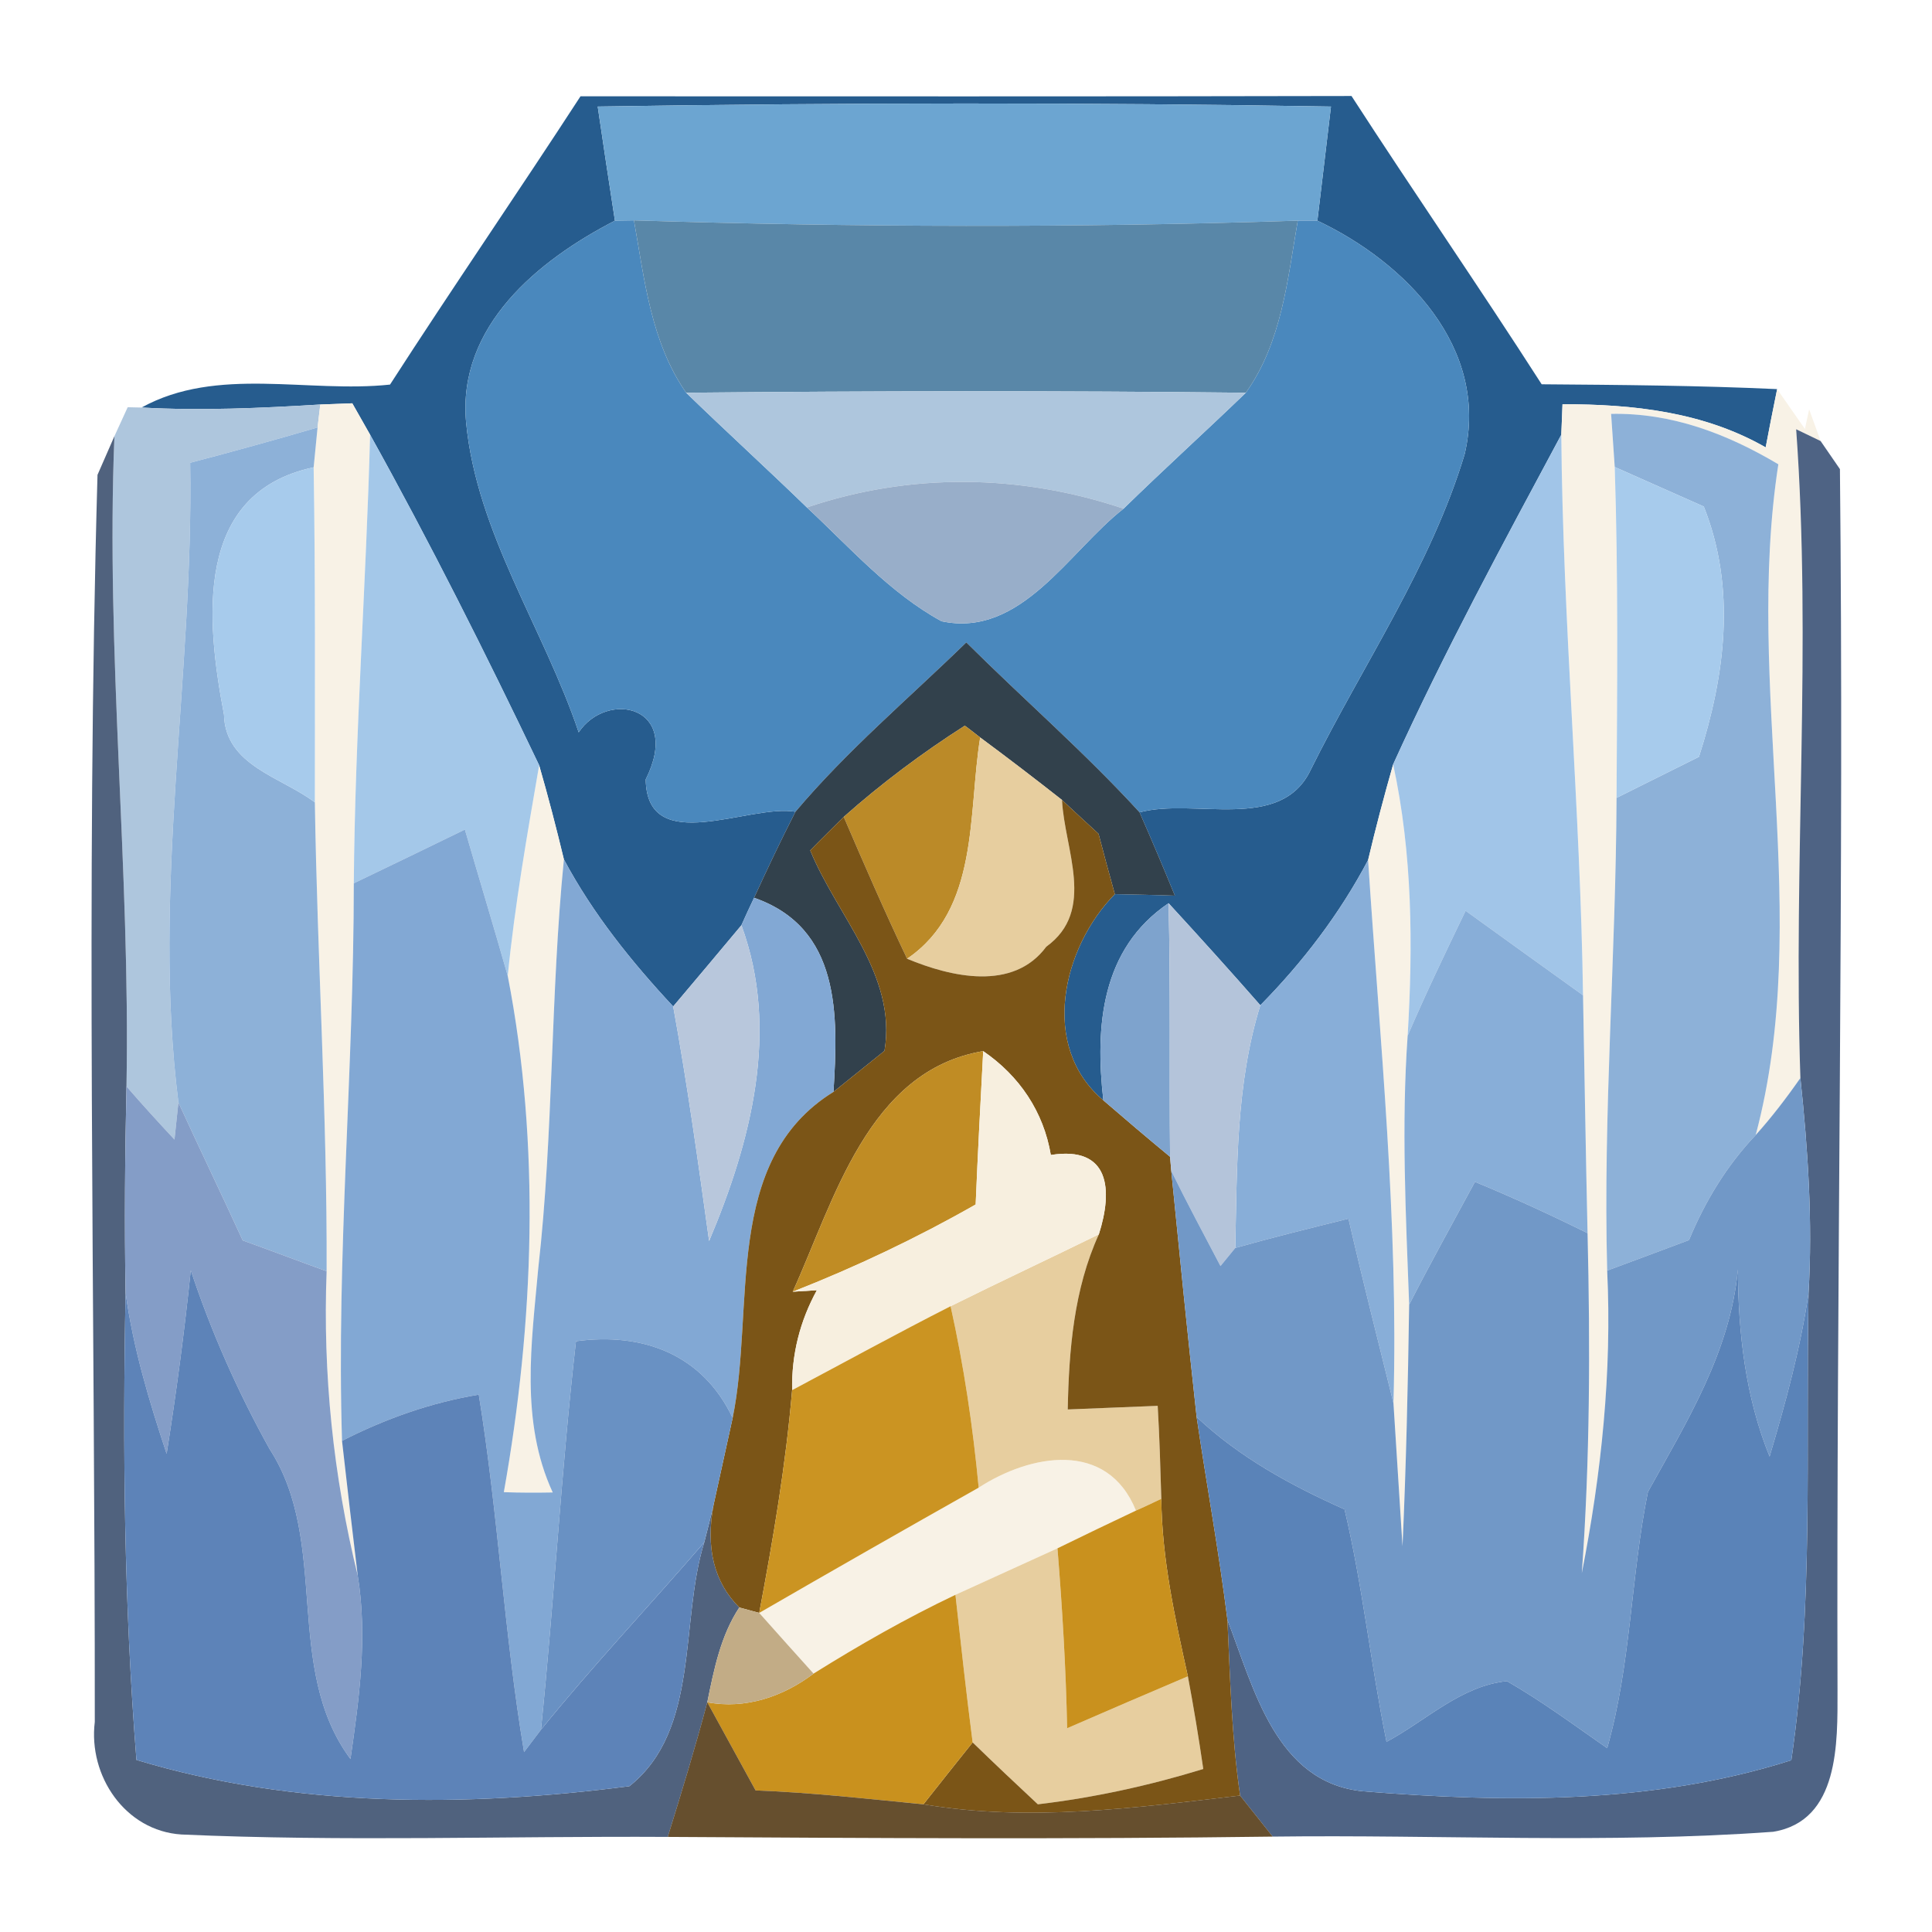 <?xml version="1.0" encoding="UTF-8" ?>
<!DOCTYPE svg PUBLIC "-//W3C//DTD SVG 1.1//EN" "http://www.w3.org/Graphics/SVG/1.1/DTD/svg11.dtd">
<svg width="64pt" height="64pt" viewBox="0 0 64 64" version="1.1" xmlns="http://www.w3.org/2000/svg">
<g id="#265c8eff">
<path fill="#265c8e" opacity="1.00" d=" M 19.23 3.19 C 27.74 3.19 36.26 3.20 44.77 3.18 C 46.84 6.38 49.01 9.52 51.07 12.73 C 53.67 12.75 56.27 12.77 58.87 12.89 C 58.77 13.37 58.58 14.34 58.49 14.82 C 56.43 13.64 54.09 13.39 51.76 13.39 L 51.72 14.40 C 49.79 18.00 47.84 21.60 46.15 25.32 C 45.85 26.37 45.57 27.43 45.32 28.49 C 44.38 30.27 43.16 31.87 41.75 33.30 C 40.75 32.16 39.74 31.04 38.71 29.92 C 36.48 31.43 36.27 33.99 36.55 36.45 C 34.43 34.67 35.19 31.39 36.93 29.62 C 37.43 29.63 38.42 29.65 38.92 29.67 C 38.54 28.74 38.15 27.82 37.75 26.91 C 39.56 26.42 42.43 27.59 43.42 25.50 C 45.14 22.03 47.40 18.76 48.52 15.04 C 49.34 11.52 46.56 8.69 43.64 7.31 C 43.75 6.37 43.98 4.48 44.09 3.53 C 35.99 3.39 27.89 3.40 19.80 3.53 C 19.94 4.48 20.22 6.36 20.37 7.31 C 17.83 8.62 15.15 10.80 15.44 13.99 C 15.79 17.66 18.01 20.81 19.17 24.26 C 20.11 22.85 22.61 23.38 21.39 25.82 C 21.43 28.42 24.83 26.62 26.35 26.89 C 25.87 27.83 25.42 28.78 24.98 29.74 C 24.87 29.97 24.66 30.42 24.56 30.65 C 24.00 31.32 22.87 32.67 22.30 33.34 C 20.92 31.86 19.64 30.27 18.68 28.47 C 18.43 27.43 18.16 26.39 17.86 25.35 C 16.09 21.65 14.25 17.98 12.26 14.40 C 12.11 14.14 11.82 13.62 11.67 13.36 L 10.61 13.40 C 8.64 13.52 6.66 13.61 4.69 13.50 C 7.19 12.12 10.20 13.03 12.92 12.74 C 14.99 9.53 17.15 6.39 19.23 3.19 Z" />
</g>
<g id="#6ca5d1ff">
<path fill="#6ca5d1" opacity="1.00" d=" M 19.80 3.53 C 27.89 3.40 35.99 3.39 44.09 3.53 C 43.98 4.48 43.75 6.37 43.64 7.31 L 42.99 7.31 C 35.67 7.55 28.33 7.53 21.00 7.30 L 20.37 7.31 C 20.22 6.36 19.94 4.48 19.80 3.53 Z" />
</g>
<g id="#4a88bdff">
<path fill="#4a88bd" opacity="1.00" d=" M 20.37 7.31 L 21.00 7.30 C 21.35 9.26 21.56 11.33 22.73 13.01 C 24.05 14.29 25.41 15.53 26.73 16.81 C 28.15 18.13 29.47 19.64 31.19 20.58 C 33.83 21.14 35.41 18.26 37.22 16.85 C 38.55 15.55 39.93 14.30 41.27 13.01 C 42.46 11.34 42.65 9.27 42.99 7.31 L 43.64 7.31 C 46.56 8.69 49.34 11.52 48.52 15.04 C 47.40 18.76 45.14 22.03 43.42 25.50 C 42.43 27.59 39.56 26.42 37.75 26.91 C 35.94 24.93 33.91 23.17 32.01 21.28 C 30.11 23.13 28.07 24.85 26.35 26.89 C 24.83 26.62 21.43 28.42 21.39 25.82 C 22.61 23.38 20.11 22.85 19.17 24.26 C 18.01 20.81 15.79 17.66 15.44 13.99 C 15.15 10.80 17.83 8.62 20.37 7.31 Z" />
</g>
<g id="#5987a8ff">
<path fill="#5987a8" opacity="1.00" d=" M 21.00 7.30 C 28.33 7.53 35.67 7.55 42.99 7.31 C 42.65 9.27 42.46 11.34 41.27 13.01 C 35.09 12.94 28.91 12.95 22.73 13.01 C 21.56 11.33 21.35 9.26 21.00 7.30 Z" />
</g>
<g id="#aec6ddff">
<path fill="#aec6dd" opacity="1.00" d=" M 4.23 13.49 L 4.69 13.50 C 6.66 13.61 8.64 13.52 10.61 13.40 L 10.52 14.16 C 9.12 14.57 7.71 14.96 6.30 15.33 C 6.42 22.40 5.02 29.48 5.91 36.52 L 5.78 37.75 C 5.24 37.17 4.71 36.59 4.19 35.99 C 4.32 28.80 3.50 21.64 3.79 14.45 C 3.90 14.21 4.12 13.73 4.23 13.49 Z" />
<path fill="#aec6dd" opacity="1.00" d=" M 22.73 13.01 C 28.91 12.95 35.09 12.94 41.27 13.01 C 39.93 14.30 38.55 15.55 37.22 16.85 C 33.80 15.70 30.16 15.65 26.73 16.81 C 25.41 15.53 24.05 14.29 22.73 13.01 Z" />
</g>
<g id="#f8f2e6ff">
<path fill="#f8f2e6" opacity="1.00" d=" M 58.87 12.89 C 59.10 13.22 59.56 13.88 59.79 14.21 L 59.93 13.56 L 60.31 14.61 L 59.50 14.22 C 60.02 21.38 59.40 28.55 59.64 35.71 C 59.18 36.37 58.69 37.01 58.16 37.60 C 60.08 30.38 57.77 22.76 58.91 15.38 C 57.21 14.37 55.38 13.67 53.37 13.71 L 53.49 15.47 C 53.61 19.12 53.57 22.78 53.55 26.43 C 53.53 31.65 53.10 36.86 53.24 42.09 C 53.40 45.45 53.05 48.81 52.40 52.11 C 52.67 48.36 52.68 44.60 52.59 40.85 C 52.53 38.22 52.49 35.60 52.44 32.97 C 52.35 26.78 51.77 20.60 51.72 14.40 L 51.76 13.39 C 54.09 13.39 56.43 13.64 58.49 14.82 C 58.58 14.34 58.77 13.37 58.87 12.89 Z" />
<path fill="#f8f2e6" opacity="1.00" d=" M 10.61 13.40 L 11.67 13.36 C 11.82 13.62 12.11 14.14 12.26 14.40 C 12.13 19.35 11.76 24.30 11.72 29.26 C 11.72 35.42 11.14 41.57 11.33 47.73 C 11.50 49.22 11.67 50.71 11.85 52.19 C 11.04 48.89 10.69 45.51 10.82 42.11 C 10.84 36.93 10.51 31.76 10.43 26.58 C 10.43 22.88 10.45 19.18 10.39 15.48 L 10.52 14.16 L 10.61 13.40 Z" />
<path fill="#f8f2e6" opacity="1.00" d=" M 16.82 32.33 C 17.05 29.99 17.46 27.67 17.86 25.35 C 18.16 26.39 18.43 27.43 18.68 28.47 C 18.23 32.98 18.34 37.52 17.83 42.02 C 17.61 44.49 17.22 47.08 18.31 49.44 C 17.77 49.45 17.23 49.45 16.69 49.43 C 17.69 43.82 17.91 37.94 16.82 32.33 Z" />
<path fill="#f8f2e6" opacity="1.00" d=" M 46.15 25.32 C 46.79 28.28 46.81 31.31 46.63 34.31 C 46.42 37.28 46.57 40.25 46.68 43.22 C 46.64 45.89 46.58 48.56 46.46 51.22 C 46.36 49.64 46.26 48.06 46.16 46.48 C 46.33 40.48 45.71 34.48 45.32 28.49 C 45.57 27.43 45.85 26.37 46.15 25.32 Z" />
<path fill="#f8f2e6" opacity="1.00" d=" M 32.42 49.28 C 34.13 48.17 36.68 47.69 37.63 50.04 C 36.76 50.45 35.89 50.87 35.03 51.29 C 33.90 51.80 32.78 52.32 31.65 52.83 C 30.03 53.60 28.47 54.49 26.95 55.44 C 26.50 54.94 25.60 53.94 25.15 53.43 C 27.57 52.03 29.99 50.65 32.42 49.28 Z" />
</g>
<g id="#324768da">
<path fill="#324768" opacity="0.85" d=" M 3.79 14.45 C 3.50 21.64 4.32 28.80 4.19 35.99 C 4.14 38.27 4.12 40.54 4.16 42.82 C 4.06 47.98 4.11 53.15 4.52 58.30 C 9.78 59.89 15.45 59.87 20.85 59.17 C 23.20 57.30 22.51 53.72 23.33 51.09 C 23.41 50.78 23.57 50.15 23.64 49.84 C 23.37 51.27 23.65 52.41 24.49 53.25 C 23.87 54.19 23.65 55.31 23.43 56.39 C 23.03 57.89 22.58 59.37 22.12 60.85 C 16.75 60.82 11.37 61.01 6.01 60.77 C 4.14 60.65 2.92 58.82 3.14 57.04 C 3.15 43.27 2.84 29.48 3.23 15.73 L 3.79 14.45 Z" />
</g>
<g id="#8db1d8ff">
<path fill="#8db1d8" opacity="1.00" d=" M 6.30 15.33 C 7.71 14.96 9.12 14.57 10.52 14.16 L 10.39 15.48 C 6.40 16.33 6.83 20.56 7.42 23.67 C 7.46 25.37 9.33 25.74 10.43 26.58 C 10.51 31.76 10.84 36.93 10.82 42.11 C 10.12 41.86 8.74 41.34 8.04 41.09 C 7.34 39.56 6.61 38.05 5.91 36.52 C 5.02 29.48 6.42 22.40 6.30 15.33 Z" />
<path fill="#8db1d8" opacity="1.00" d=" M 53.37 13.71 C 55.38 13.67 57.21 14.37 58.91 15.38 C 57.77 22.76 60.08 30.38 58.16 37.60 C 57.20 38.61 56.48 39.80 55.95 41.08 C 55.28 41.33 53.92 41.84 53.24 42.09 C 53.10 36.86 53.53 31.65 53.55 26.43 C 54.23 26.09 55.60 25.41 56.28 25.07 C 57.15 22.36 57.52 19.49 56.44 16.78 C 55.70 16.45 54.23 15.80 53.49 15.47 L 53.37 13.71 Z" />
</g>
<g id="#a4c8e9ff">
<path fill="#a4c8e9" opacity="1.00" d=" M 12.26 14.40 C 14.25 17.98 16.09 21.65 17.86 25.35 C 17.46 27.67 17.05 29.99 16.82 32.33 C 16.36 30.71 15.87 29.10 15.40 27.48 C 14.17 28.08 12.95 28.67 11.72 29.26 C 11.76 24.30 12.13 19.35 12.26 14.40 Z" />
</g>
<g id="#a1c5e8ff">
<path fill="#a1c5e8" opacity="1.00" d=" M 46.15 25.32 C 47.84 21.60 49.79 18.00 51.72 14.40 C 51.77 20.60 52.35 26.78 52.44 32.97 C 51.14 32.04 49.84 31.10 48.55 30.17 C 47.89 31.54 47.23 32.91 46.63 34.31 C 46.81 31.31 46.79 28.28 46.15 25.32 Z" />
</g>
<g id="#30486fda">
<path fill="#30486f" opacity="0.85" d=" M 59.50 14.22 L 60.31 14.61 L 60.95 15.54 C 61.09 29.03 60.83 42.52 60.87 56.01 C 60.87 57.71 60.94 60.32 58.74 60.68 C 53.23 61.08 47.68 60.77 42.16 60.84 C 41.89 60.50 41.35 59.82 41.08 59.48 C 40.80 57.55 40.75 55.60 40.66 53.66 C 41.53 55.91 42.26 59.06 45.16 59.34 C 49.90 59.72 54.75 59.77 59.34 58.31 C 60.09 53.19 59.81 48.00 59.91 42.84 C 60.05 40.46 59.89 38.08 59.64 35.71 C 59.40 28.55 60.02 21.38 59.50 14.22 Z" />
</g>
<g id="#a7cbecff">
<path fill="#a7cbec" opacity="1.00" d=" M 7.42 23.67 C 6.83 20.56 6.40 16.33 10.39 15.48 C 10.45 19.18 10.43 22.88 10.43 26.58 C 9.33 25.74 7.46 25.37 7.42 23.67 Z" />
<path fill="#a7cbec" opacity="1.00" d=" M 53.49 15.47 C 54.23 15.80 55.70 16.45 56.44 16.78 C 57.52 19.49 57.15 22.36 56.28 25.07 C 55.60 25.41 54.23 26.09 53.55 26.43 C 53.57 22.78 53.61 19.12 53.49 15.47 Z" />
</g>
<g id="#98aec9ff">
<path fill="#98aec9" opacity="1.00" d=" M 26.73 16.81 C 30.16 15.65 33.80 15.70 37.22 16.85 C 35.41 18.26 33.83 21.14 31.19 20.58 C 29.47 19.64 28.15 18.13 26.73 16.81 Z" />
</g>
<g id="#32414cff">
<path fill="#32414c" opacity="1.00" d=" M 26.35 26.89 C 28.07 24.85 30.11 23.13 32.01 21.28 C 33.91 23.17 35.94 24.93 37.75 26.91 C 38.15 27.82 38.54 28.74 38.92 29.67 C 38.42 29.65 37.43 29.63 36.93 29.62 C 36.79 29.12 36.52 28.12 36.39 27.62 C 36.08 27.34 35.48 26.78 35.18 26.50 C 34.29 25.80 33.39 25.11 32.47 24.43 C 32.34 24.33 32.09 24.13 31.96 24.04 C 30.55 24.94 29.20 25.95 27.95 27.06 C 27.67 27.34 27.11 27.89 26.84 28.17 C 27.73 30.35 29.72 32.30 29.30 34.81 C 28.88 35.15 28.03 35.83 27.61 36.17 C 27.77 33.62 27.85 30.74 24.98 29.74 C 25.42 28.78 25.87 27.83 26.35 26.89 Z" />
</g>
<g id="#bb8a28ff">
<path fill="#bb8a28" opacity="1.00" d=" M 27.95 27.06 C 29.20 25.95 30.55 24.94 31.96 24.04 C 32.09 24.13 32.34 24.33 32.47 24.43 C 32.06 26.96 32.45 30.12 30.05 31.76 C 29.31 30.21 28.63 28.64 27.95 27.06 Z" />
</g>
<g id="#e7ce9fff">
<path fill="#e7ce9f" opacity="1.00" d=" M 30.05 31.76 C 32.45 30.12 32.06 26.96 32.47 24.43 C 33.39 25.11 34.29 25.80 35.18 26.50 C 35.26 28.14 36.32 30.16 34.66 31.36 C 33.56 32.85 31.49 32.36 30.05 31.76 Z" />
<path fill="#e7ce9f" opacity="1.00" d=" M 31.49 43.27 C 33.12 42.46 34.77 41.69 36.40 40.89 C 35.57 42.71 35.41 44.72 35.37 46.69 C 36.11 46.66 37.61 46.60 38.35 46.57 C 38.41 47.60 38.44 48.62 38.47 49.65 C 38.26 49.75 37.84 49.95 37.63 50.04 C 36.68 47.69 34.13 48.17 32.42 49.28 C 32.23 47.26 31.93 45.25 31.49 43.27 Z" />
<path fill="#e7ce9f" opacity="1.00" d=" M 31.65 52.83 C 32.78 52.32 33.90 51.80 35.03 51.29 C 35.19 53.27 35.31 55.26 35.35 57.25 C 36.68 56.67 38.01 56.10 39.35 55.53 C 39.54 56.54 39.71 57.57 39.86 58.60 C 38.07 59.15 36.24 59.55 34.38 59.77 C 33.65 59.09 32.93 58.41 32.22 57.72 C 32.01 56.09 31.83 54.46 31.65 52.83 Z" />
</g>
<g id="#82a8d4ff">
<path fill="#82a8d4" opacity="1.00" d=" M 11.72 29.26 C 12.95 28.67 14.17 28.08 15.40 27.48 C 15.87 29.10 16.36 30.71 16.82 32.33 C 17.91 37.94 17.69 43.82 16.69 49.43 C 17.23 49.45 17.77 49.45 18.31 49.44 C 17.22 47.08 17.61 44.49 17.83 42.02 C 18.34 37.52 18.23 32.98 18.68 28.47 C 19.64 30.27 20.92 31.86 22.30 33.34 C 22.77 35.92 23.13 38.51 23.49 41.11 C 24.88 37.82 25.84 34.13 24.56 30.65 C 24.66 30.42 24.87 29.97 24.98 29.74 C 27.85 30.74 27.77 33.62 27.61 36.17 C 23.92 38.45 25.02 43.33 24.27 46.97 C 23.27 44.86 21.29 44.13 19.08 44.43 C 18.59 48.71 18.36 53.02 17.92 57.30 L 17.36 58.04 C 16.70 54.11 16.50 50.13 15.86 46.20 C 14.28 46.46 12.76 47.00 11.33 47.73 C 11.14 41.57 11.72 35.42 11.72 29.26 Z" />
</g>
<g id="#7b5517ff">
<path fill="#7b5517" opacity="1.00" d=" M 26.84 28.17 C 27.11 27.89 27.67 27.34 27.95 27.06 C 28.63 28.64 29.31 30.21 30.05 31.76 C 31.49 32.36 33.56 32.85 34.66 31.36 C 36.32 30.16 35.26 28.14 35.18 26.50 C 35.48 26.78 36.08 27.34 36.39 27.62 C 36.52 28.12 36.79 29.12 36.93 29.62 C 35.19 31.39 34.43 34.67 36.55 36.45 C 37.28 37.08 38.01 37.70 38.76 38.32 L 38.80 38.79 C 39.07 41.51 39.34 44.22 39.64 46.94 C 39.97 49.18 40.38 51.41 40.66 53.66 C 40.75 55.60 40.80 57.55 41.08 59.48 C 37.60 59.89 34.08 60.36 30.59 59.77 C 31.00 59.25 31.81 58.23 32.22 57.72 C 32.93 58.41 33.65 59.09 34.38 59.77 C 36.24 59.55 38.07 59.15 39.86 58.60 C 39.71 57.57 39.54 56.54 39.35 55.53 C 38.92 53.59 38.49 51.64 38.47 49.65 C 38.44 48.62 38.41 47.60 38.35 46.57 C 37.61 46.60 36.11 46.66 35.37 46.69 C 35.41 44.72 35.57 42.71 36.40 40.89 C 36.87 39.42 36.77 37.95 34.81 38.26 C 34.57 36.83 33.77 35.64 32.57 34.82 C 28.75 35.46 27.63 39.78 26.26 42.79 L 27.06 42.74 C 26.50 43.76 26.22 44.86 26.24 46.05 C 26.03 48.53 25.61 50.99 25.15 53.43 L 24.49 53.25 C 23.65 52.41 23.37 51.27 23.64 49.84 C 23.80 49.12 24.11 47.69 24.27 46.97 C 25.02 43.33 23.92 38.45 27.61 36.17 C 28.03 35.83 28.88 35.15 29.30 34.81 C 29.72 32.30 27.73 30.35 26.84 28.17 Z" />
</g>
<g id="#88aed8ff">
<path fill="#88aed8" opacity="1.00" d=" M 41.75 33.30 C 43.16 31.87 44.38 30.27 45.32 28.49 C 45.71 34.48 46.33 40.48 46.16 46.48 C 45.66 44.45 45.14 42.42 44.67 40.37 C 43.42 40.68 42.16 40.99 40.92 41.34 C 40.98 38.65 40.94 35.91 41.75 33.30 Z" />
<path fill="#88aed8" opacity="1.00" d=" M 48.55 30.17 C 49.84 31.10 51.14 32.04 52.44 32.97 C 52.49 35.60 52.53 38.22 52.59 40.85 C 51.36 40.24 50.12 39.67 48.86 39.15 C 48.13 40.50 47.38 41.85 46.68 43.22 C 46.57 40.25 46.42 37.28 46.63 34.31 C 47.23 32.91 47.89 31.54 48.55 30.17 Z" />
</g>
<g id="#b8c7dcff">
<path fill="#b8c7dc" opacity="1.00" d=" M 24.56 30.65 C 25.84 34.13 24.88 37.82 23.49 41.11 C 23.13 38.51 22.77 35.92 22.30 33.34 C 22.87 32.67 24.00 31.32 24.56 30.65 Z" />
</g>
<g id="#7ea3cdff">
<path fill="#7ea3cd" opacity="1.00" d=" M 36.55 36.45 C 36.27 33.99 36.48 31.43 38.71 29.92 C 38.78 32.72 38.73 35.52 38.76 38.32 C 38.01 37.70 37.28 37.08 36.55 36.45 Z" />
</g>
<g id="#b4c4daff">
<path fill="#b4c4da" opacity="1.00" d=" M 38.71 29.92 C 39.74 31.04 40.75 32.16 41.75 33.30 C 40.94 35.91 40.98 38.65 40.92 41.34 L 40.43 41.94 C 39.88 40.89 39.32 39.85 38.80 38.79 L 38.76 38.32 C 38.73 35.52 38.78 32.72 38.71 29.92 Z" />
</g>
<g id="#c08c24ff">
<path fill="#c08c24" opacity="1.00" d=" M 26.26 42.79 C 27.63 39.78 28.75 35.46 32.57 34.82 C 32.48 36.52 32.39 38.21 32.32 39.90 C 30.37 41.01 28.35 41.97 26.26 42.79 Z" />
</g>
<g id="#849dc7ff">
<path fill="#849dc7" opacity="1.00" d=" M 4.19 35.99 C 4.71 36.59 5.24 37.17 5.78 37.75 L 5.91 36.52 C 6.61 38.05 7.34 39.56 8.04 41.09 C 8.74 41.34 10.12 41.86 10.82 42.11 C 10.69 45.51 11.04 48.89 11.85 52.19 C 12.18 54.22 11.90 56.26 11.61 58.27 C 9.37 55.25 10.94 51.10 8.93 48.00 C 7.88 46.11 7.00 44.13 6.32 42.08 C 6.11 44.11 5.84 46.14 5.52 48.16 C 4.94 46.41 4.41 44.65 4.16 42.82 C 4.12 40.54 4.14 38.27 4.19 35.99 Z" />
</g>
<g id="#f7efdfff">
<path fill="#f7efdf" opacity="1.00" d=" M 32.57 34.82 C 33.77 35.64 34.57 36.83 34.81 38.26 C 36.77 37.95 36.87 39.42 36.40 40.89 C 34.77 41.69 33.12 42.46 31.49 43.27 C 29.72 44.17 27.99 45.12 26.24 46.05 C 26.22 44.86 26.50 43.76 27.06 42.74 L 26.26 42.79 C 28.35 41.97 30.37 41.01 32.32 39.90 C 32.39 38.21 32.48 36.52 32.57 34.82 Z" />
</g>
<g id="#7198c7ff">
<path fill="#7198c7" opacity="1.00" d=" M 58.16 37.60 C 58.69 37.01 59.18 36.37 59.64 35.71 C 59.89 38.08 60.05 40.46 59.91 42.84 C 59.64 44.68 59.15 46.47 58.62 48.25 C 57.82 46.28 57.58 44.16 57.57 42.05 C 57.32 44.78 55.88 47.09 54.59 49.42 C 54.02 52.23 54.03 55.14 53.24 57.91 C 52.15 57.15 51.07 56.35 49.92 55.69 C 48.40 55.84 47.24 57.00 45.93 57.70 C 45.41 55.14 45.14 52.54 44.54 50.00 C 42.77 49.21 41.06 48.28 39.64 46.94 C 39.34 44.22 39.07 41.51 38.80 38.79 C 39.32 39.85 39.88 40.89 40.43 41.94 L 40.92 41.34 C 42.16 40.99 43.42 40.68 44.67 40.37 C 45.14 42.42 45.66 44.45 46.16 46.48 C 46.26 48.06 46.36 49.64 46.46 51.22 C 46.58 48.56 46.64 45.89 46.68 43.22 C 47.38 41.85 48.13 40.50 48.86 39.15 C 50.12 39.67 51.36 40.24 52.59 40.85 C 52.68 44.60 52.67 48.36 52.40 52.11 C 53.05 48.81 53.40 45.45 53.24 42.09 C 53.92 41.84 55.28 41.33 55.95 41.08 C 56.48 39.80 57.20 38.61 58.16 37.60 Z" />
</g>
<g id="#5d83b8ff">
<path fill="#5d83b8" opacity="1.00" d=" M 6.32 42.08 C 7.00 44.13 7.88 46.11 8.93 48.00 C 10.94 51.10 9.37 55.25 11.61 58.27 C 11.90 56.26 12.18 54.22 11.85 52.19 C 11.67 50.71 11.50 49.22 11.33 47.73 C 12.76 47.00 14.28 46.46 15.86 46.20 C 16.50 50.13 16.70 54.11 17.36 58.04 L 17.92 57.30 C 19.64 55.17 21.54 53.17 23.33 51.09 C 22.51 53.72 23.20 57.30 20.85 59.17 C 15.45 59.87 9.78 59.89 4.52 58.30 C 4.11 53.15 4.06 47.98 4.16 42.82 C 4.41 44.65 4.94 46.41 5.52 48.16 C 5.84 46.14 6.11 44.11 6.32 42.08 Z" />
</g>
<g id="#5a83b8ff">
<path fill="#5a83b8" opacity="1.00" d=" M 57.57 42.05 C 57.58 44.16 57.82 46.28 58.62 48.25 C 59.15 46.47 59.64 44.68 59.91 42.84 C 59.81 48.00 60.09 53.19 59.34 58.31 C 54.75 59.77 49.90 59.72 45.16 59.34 C 42.26 59.06 41.53 55.91 40.66 53.66 C 40.38 51.41 39.97 49.18 39.64 46.94 C 41.06 48.28 42.77 49.21 44.54 50.00 C 45.14 52.54 45.41 55.14 45.93 57.70 C 47.24 57.00 48.40 55.84 49.92 55.69 C 51.07 56.35 52.15 57.15 53.24 57.91 C 54.03 55.14 54.02 52.23 54.59 49.42 C 55.88 47.09 57.32 44.78 57.57 42.05 Z" />
</g>
<g id="#6991c3ff">
<path fill="#6991c3" opacity="1.00" d=" M 19.08 44.43 C 21.29 44.13 23.27 44.86 24.27 46.97 C 24.11 47.69 23.80 49.12 23.64 49.84 C 23.57 50.15 23.41 50.78 23.33 51.09 C 21.54 53.17 19.64 55.17 17.92 57.30 C 18.36 53.02 18.59 48.71 19.08 44.43 Z" />
</g>
<g id="#cb9422ff">
<path fill="#cb9422" opacity="1.00" d=" M 26.24 46.05 C 27.99 45.12 29.72 44.17 31.49 43.27 C 31.93 45.25 32.23 47.26 32.42 49.28 C 29.99 50.65 27.57 52.03 25.15 53.43 C 25.61 50.99 26.03 48.53 26.24 46.05 Z" />
</g>
<g id="#c9911eff">
<path fill="#c9911e" opacity="1.00" d=" M 35.03 51.29 C 35.89 50.87 36.76 50.45 37.63 50.04 C 37.84 49.95 38.26 49.75 38.47 49.65 C 38.49 51.64 38.92 53.59 39.35 55.53 C 38.01 56.10 36.68 56.67 35.35 57.25 C 35.31 55.26 35.19 53.27 35.03 51.29 Z" />
<path fill="#c9911e" opacity="1.00" d=" M 26.95 55.44 C 28.47 54.49 30.03 53.60 31.65 52.83 C 31.83 54.46 32.01 56.09 32.22 57.72 C 31.81 58.23 31.00 59.25 30.59 59.77 C 28.74 59.59 26.89 59.38 25.03 59.31 C 24.63 58.58 23.83 57.12 23.43 56.39 C 24.69 56.63 25.95 56.20 26.95 55.44 Z" />
</g>
<g id="#c2ac86ff">
<path fill="#c2ac86" opacity="1.00" d=" M 24.49 53.25 L 25.15 53.43 C 25.60 53.94 26.50 54.94 26.95 55.44 C 25.95 56.20 24.69 56.63 23.43 56.39 C 23.65 55.31 23.87 54.19 24.49 53.25 Z" />
</g>
<g id="#4e340ddc">
<path fill="#4e340d" opacity="0.86" d=" M 22.12 60.85 C 22.58 59.37 23.03 57.89 23.43 56.39 C 23.83 57.12 24.63 58.58 25.03 59.31 C 26.89 59.38 28.74 59.59 30.59 59.77 C 34.08 60.36 37.60 59.89 41.08 59.48 C 41.35 59.82 41.89 60.50 42.16 60.84 C 35.48 60.93 28.80 60.89 22.12 60.85 Z" />
</g>
</svg>
